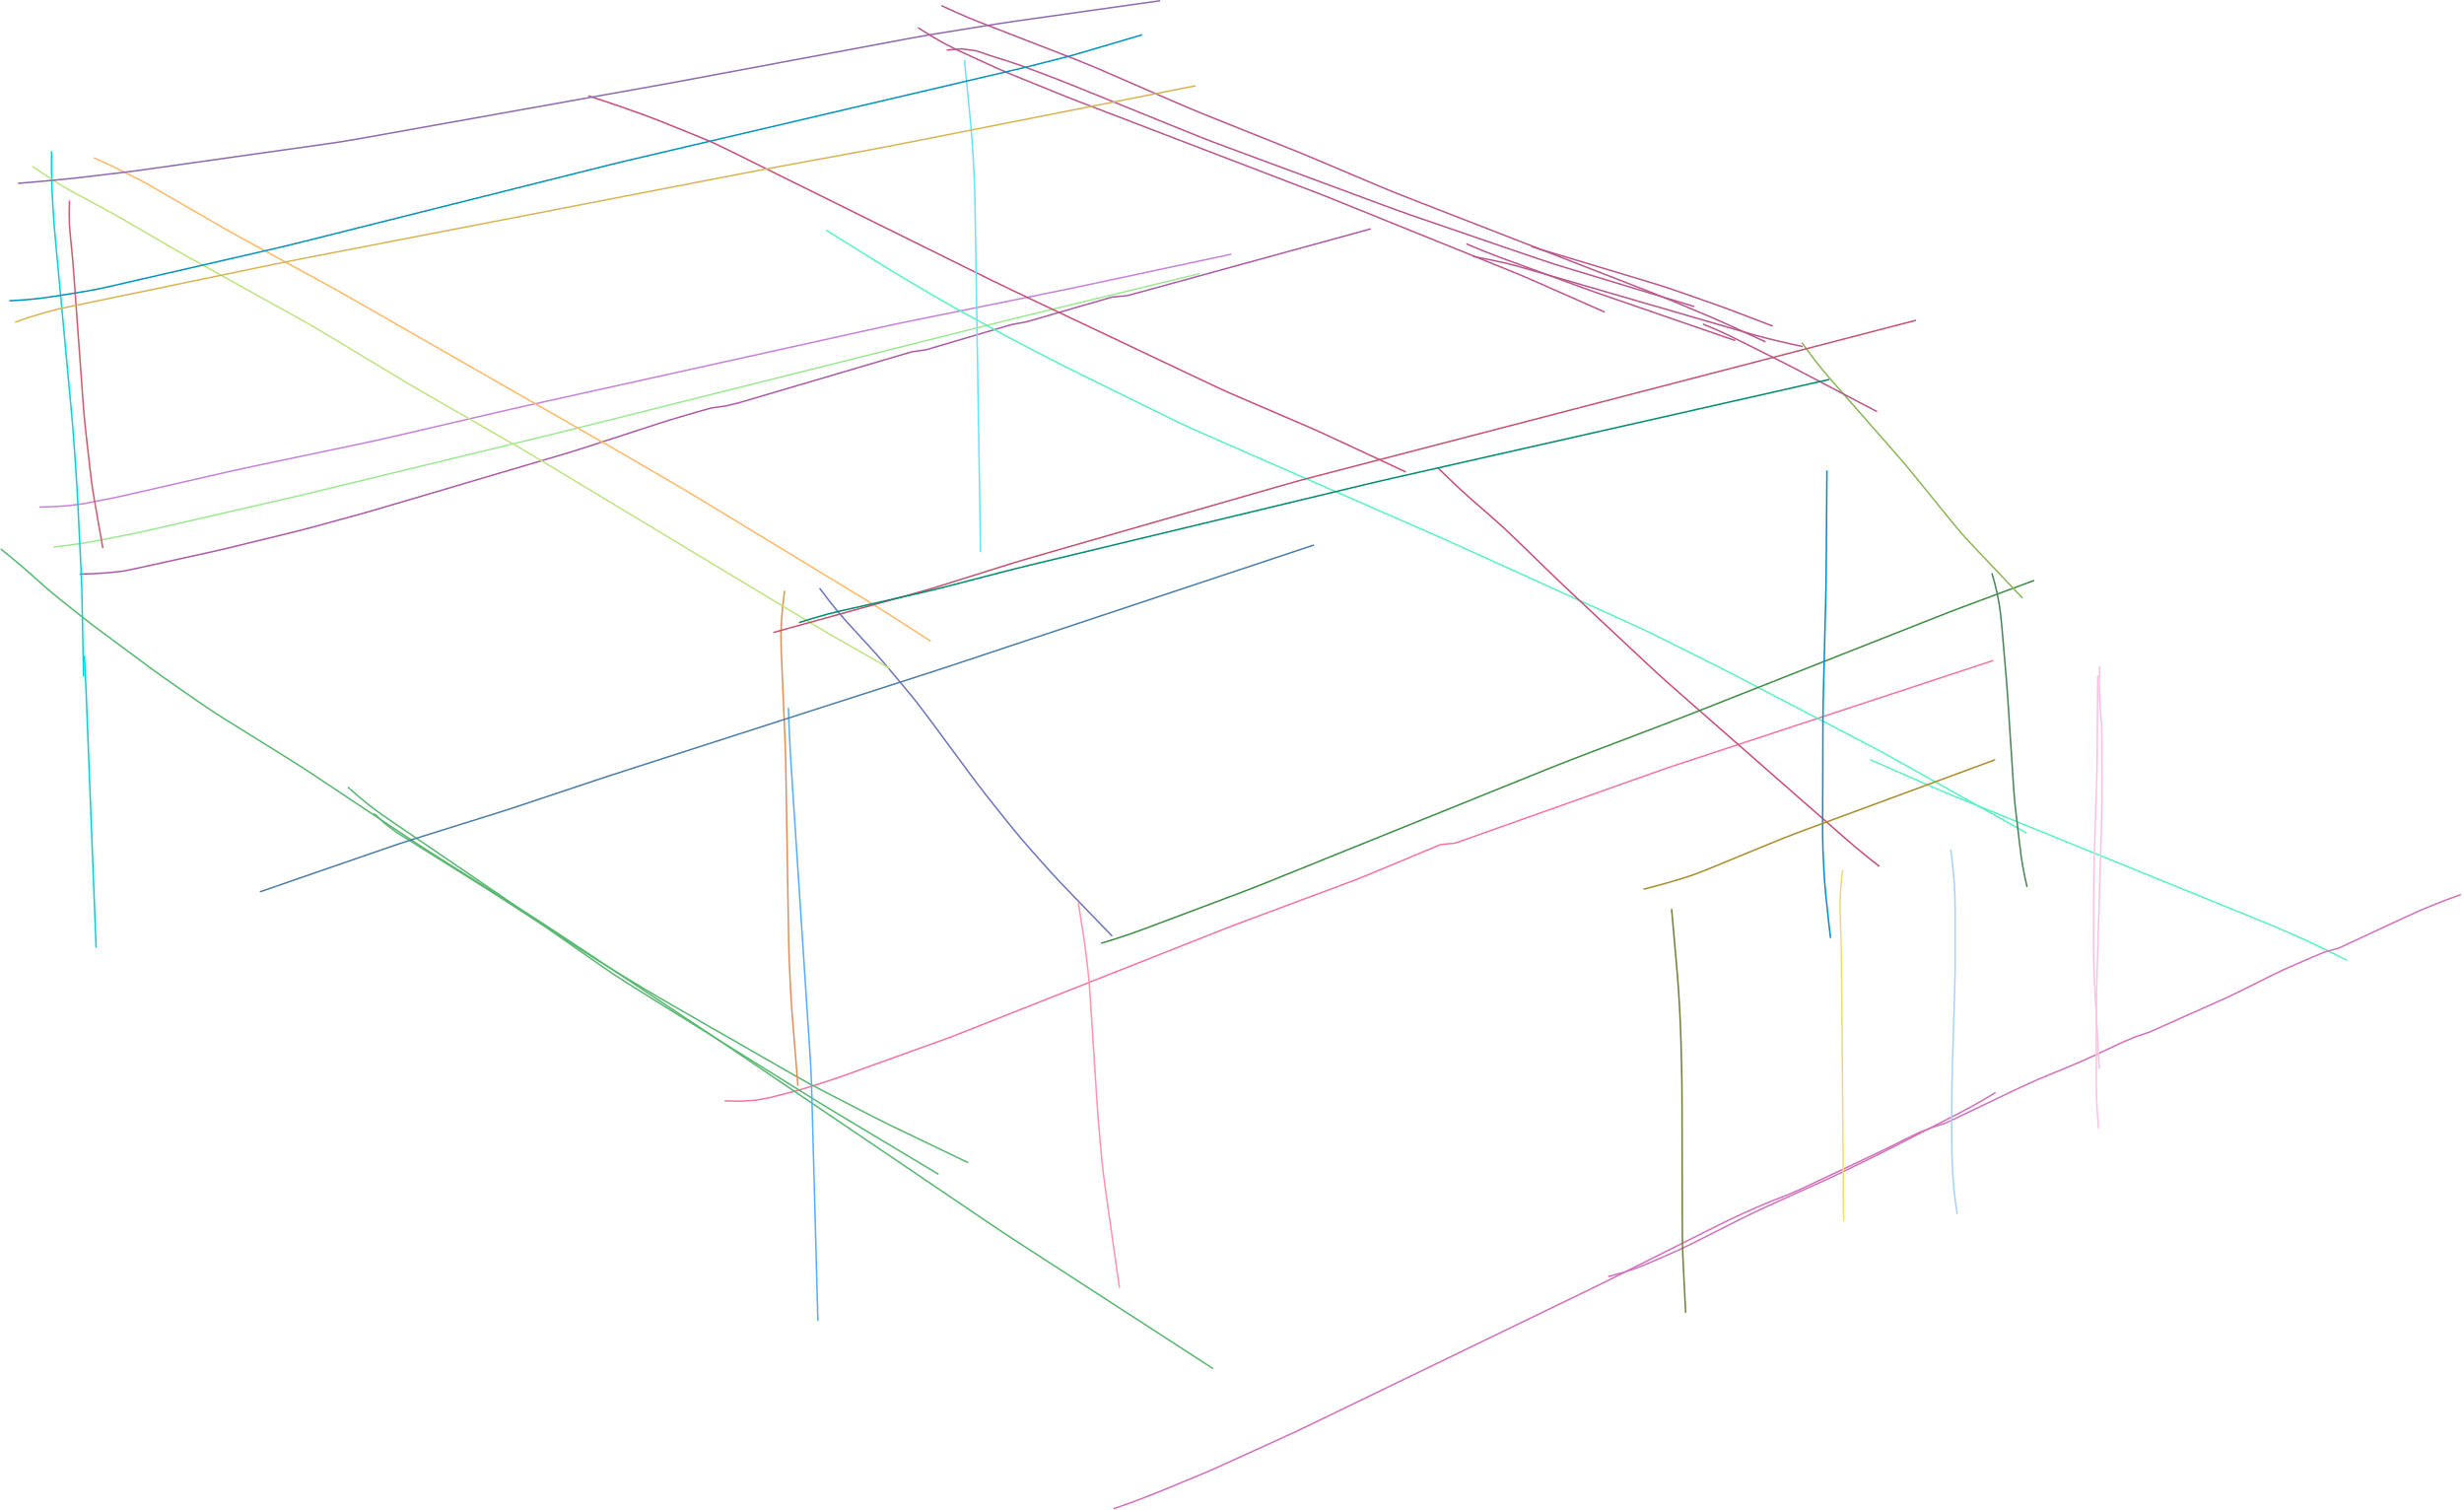 <?xml version="1.0" encoding="utf-8" ?>
<svg baseProfile="full" height="504.5" version="1.1" viewBox="0,0,823.5,504.5" width="823.5" xmlns="http://www.w3.org/2000/svg" xmlns:ev="http://www.w3.org/2001/xml-events" xmlns:xlink="http://www.w3.org/1999/xlink"><defs><style type="text/css"><![CDATA[
	.background { fill: white; }
	.line { stroke: firebrick; stroke-width: .1mm; }
	.blacksquare { fill: indigo; }
	.whitesquare { fill: white; }
]]></style></defs><rect class="background" height="100%" width="100%" x="0" y="0" /><path d="M 13.132 169.478 L 18.097 169.311 L 23.054 168.983 L 27.98 168.335 L 32.855 167.38 L 37.734 166.444 L 42.586 165.375 L 47.43 164.269 L 52.273 163.16 L 57.115 162.051 L 61.959 160.943 L 66.801 159.834 L 71.644 158.725 L 76.489 157.623 L 81.34 156.553 L 86.2 155.52 L 91.062 154.499 L 95.924 153.478 L 100.787 152.457 L 105.649 151.436 L 110.511 150.415 L 115.373 149.394 L 120.235 148.371 L 125.093 147.33 L 129.94 146.242 L 134.78 145.119 L 139.619 143.994 L 144.458 142.869 L 149.297 141.743 L 154.137 140.618 L 158.976 139.493 L 163.815 138.368 L 168.655 137.246 L 173.498 136.137 L 178.346 135.052 L 183.197 133.979 L 188.048 132.905 L 192.899 131.832 L 197.749 130.758 L 202.6 129.685 L 207.451 128.611 L 212.302 127.538 L 217.153 126.465 L 222.004 125.391 L 226.855 124.318 L 231.706 123.244 L 236.556 122.171 L 241.407 121.097 L 246.258 120.024 L 251.109 118.951 L 255.96 117.877 L 260.811 116.804 L 265.662 115.73 L 270.513 114.657 L 275.363 113.584 L 280.214 112.51 L 285.065 111.437 L 289.916 110.363 L 294.767 109.29 L 299.625 108.248 L 304.491 107.246 L 309.36 106.257 L 314.229 105.269 L 319.097 104.28 L 323.966 103.292 L 328.835 102.303 L 333.704 101.315 L 338.573 100.327 L 343.442 99.338 L 348.311 98.35 L 353.18 97.361 L 358.046 96.36 L 362.906 95.328 L 367.765 94.291 L 372.624 93.254 L 377.482 92.217 L 382.341 91.18 L 387.2 90.143 L 392.059 89.106 L 396.918 88.07 L 401.776 87.032 L 406.635 85.996 L 411.494 84.959" fill="none" id="0" stroke="#c583d9" stroke-width="0.5" /><path d="M 242.171 367.904 L 247.167 368.013 L 252.156 367.737 L 257.078 366.876 L 261.92 365.64 L 266.755 364.377 L 271.54 362.937 L 276.3 361.415 L 281.035 359.821 L 285.737 358.128 L 290.438 356.434 L 295.14 354.741 L 299.841 353.048 L 304.542 351.355 L 309.244 349.662 L 313.945 347.969 L 318.638 346.252 L 323.285 344.415 L 327.932 342.578 L 332.579 340.741 L 337.226 338.904 L 341.873 337.066 L 346.52 335.229 L 351.168 333.392 L 355.815 331.555 L 360.462 329.717 L 365.109 327.88 L 369.756 326.043 L 374.403 324.206 L 379.05 322.368 L 383.697 320.531 L 388.344 318.694 L 392.991 316.857 L 397.638 315.019 L 402.285 313.182 L 406.932 311.345 L 411.579 309.508 L 416.259 307.756 L 420.941 306.011 L 425.623 304.266 L 430.306 302.52 L 434.988 300.775 L 439.67 299.029 L 444.353 297.284 L 449.035 295.538 L 453.709 293.772 L 458.34 291.894 L 462.952 289.97 L 467.563 288.046 L 472.175 286.121 L 476.787 284.197 L 481.4 282.278 L 486.37 281.765 L 491.08 280.095 L 495.789 278.425 L 500.499 276.755 L 505.209 275.085 L 509.919 273.415 L 514.628 271.746 L 519.338 270.076 L 524.048 268.406 L 528.758 266.736 L 533.467 265.066 L 538.177 263.396 L 542.887 261.726 L 547.597 260.057 L 552.306 258.387 L 557.017 256.72 L 561.76 255.147 L 566.506 253.583 L 571.252 252.019 L 575.998 250.455 L 580.744 248.891 L 585.49 247.327 L 590.236 245.763 L 594.982 244.199 L 599.728 242.635 L 604.474 241.07 L 609.22 239.506 L 613.966 237.942 L 618.712 236.378 L 623.458 234.814 L 628.204 233.25 L 632.95 231.686 L 637.696 230.122 L 642.441 228.558 L 647.187 226.994 L 651.933 225.43 L 656.679 223.866 L 661.425 222.302 L 666.171 220.738" fill="none" id="1" stroke="#f375a0" stroke-width="0.5" /><path d="M 17.825 182.825 L 22.776 182.231 L 27.713 181.536 L 32.623 180.666 L 37.518 179.716 L 42.414 178.77 L 47.297 177.763 L 52.16 176.66 L 57.02 175.544 L 61.88 174.428 L 66.739 173.311 L 71.599 172.194 L 76.459 171.077 L 81.319 169.961 L 86.178 168.844 L 91.038 167.727 L 95.897 166.608 L 100.752 165.472 L 105.6 164.304 L 110.446 163.129 L 115.292 161.954 L 120.137 160.779 L 124.983 159.603 L 129.829 158.428 L 134.675 157.253 L 139.521 156.078 L 144.367 154.903 L 149.213 153.727 L 154.058 152.552 L 158.904 151.377 L 163.75 150.202 L 168.596 149.026 L 173.442 147.851 L 178.288 146.676 L 183.133 145.497 L 187.974 144.304 L 192.812 143.096 L 197.649 141.884 L 202.486 140.671 L 207.322 139.459 L 212.159 138.246 L 216.995 137.033 L 221.832 135.821 L 226.669 134.608 L 231.505 133.396 L 236.342 132.183 L 241.179 130.97 L 246.015 129.758 L 250.852 128.545 L 255.689 127.332 L 260.525 126.12 L 265.362 124.907 L 270.199 123.694 L 275.035 122.482 L 279.872 121.269 L 284.708 120.057 L 289.545 118.844 L 294.382 117.631 L 299.218 116.419 L 304.055 115.206 L 308.892 113.993 L 313.728 112.781 L 318.565 111.568 L 323.402 110.356 L 328.238 109.143 L 333.075 107.931 L 337.913 106.723 L 342.755 105.533 L 347.601 104.358 L 352.447 103.185 L 357.294 102.012 L 362.14 100.839 L 366.987 99.666 L 371.833 98.493 L 376.679 97.32 L 381.526 96.147 L 386.372 94.974 L 391.219 93.801 L 396.065 92.628 L 400.911 91.455" fill="none" id="2" stroke="#9de993" stroke-width="0.5" /><path d="M 26.612 191.872 L 31.579 191.705 L 36.539 191.386 L 41.476 190.826 L 46.339 189.803 L 51.194 188.74 L 56.047 187.668 L 60.9 186.597 L 65.753 185.525 L 70.606 184.453 L 75.451 183.348 L 80.279 182.169 L 85.107 180.99 L 89.934 179.81 L 94.762 178.631 L 99.588 177.443 L 104.397 176.189 L 109.19 174.876 L 113.984 173.564 L 118.777 172.251 L 123.564 170.915 L 128.332 169.515 L 133.1 168.115 L 137.866 166.706 L 142.633 165.298 L 147.399 163.889 L 152.165 162.481 L 156.931 161.072 L 161.697 159.664 L 166.463 158.255 L 171.229 156.847 L 175.995 155.438 L 180.761 154.03 L 185.527 152.621 L 190.292 151.211 L 195.032 149.717 L 199.757 148.178 L 204.483 146.638 L 209.208 145.099 L 213.933 143.56 L 218.659 142.021 L 223.395 140.515 L 228.156 139.09 L 232.924 137.689 L 237.711 136.355 L 242.631 135.655 L 247.456 134.465 L 252.223 133.059 L 256.99 131.653 L 261.756 130.247 L 266.523 128.841 L 271.29 127.435 L 276.057 126.029 L 280.823 124.623 L 285.59 123.217 L 290.357 121.811 L 295.124 120.405 L 299.89 118.999 L 304.658 117.599 L 309.575 116.878 L 314.342 115.471 L 319.108 114.065 L 323.875 112.659 L 328.642 111.253 L 333.408 109.847 L 338.176 108.444 L 343.066 107.56 L 347.84 106.178 L 352.614 104.797 L 357.388 103.415 L 362.162 102.033 L 366.936 100.652 L 371.71 99.274 L 376.658 98.807 L 381.461 97.532 L 386.254 96.216 L 391.046 94.9 L 395.838 93.584 L 400.631 92.269 L 405.423 90.953 L 410.216 89.637 L 415.008 88.321 L 419.8 87.005 L 424.593 85.689 L 429.385 84.373 L 434.178 83.058 L 438.97 81.742 L 443.763 80.426 L 448.555 79.11 L 453.347 77.794 L 458.14 76.478" fill="none" id="3" stroke="#ad5ba7" stroke-width="0.5" /><path d="M 276.156 76.951 L 280.396 79.586 L 284.635 82.223 L 288.875 84.859 L 293.115 87.494 L 297.361 90.121 L 301.639 92.696 L 305.94 95.23 L 310.243 97.762 L 314.55 100.286 L 318.889 102.757 L 323.262 105.165 L 327.639 107.565 L 332.017 109.966 L 336.398 112.36 L 340.806 114.705 L 345.238 117.003 L 349.675 119.291 L 354.116 121.572 L 358.575 123.816 L 363.052 126.027 L 367.533 128.229 L 372.013 130.431 L 376.494 132.633 L 380.974 134.835 L 385.455 137.038 L 389.936 139.24 L 394.429 141.416 L 398.964 143.503 L 403.53 145.522 L 408.103 147.525 L 412.676 149.527 L 417.25 151.53 L 421.823 153.532 L 426.396 155.535 L 430.97 157.537 L 435.543 159.54 L 440.116 161.542 L 444.69 163.545 L 449.263 165.547 L 453.836 167.55 L 458.41 169.552 L 462.983 171.555 L 467.556 173.557 L 472.13 175.56 L 476.703 177.563 L 481.271 179.576 L 485.83 181.612 L 490.379 183.668 L 494.926 185.73 L 499.473 187.792 L 504.019 189.854 L 508.566 191.917 L 513.113 193.979 L 517.66 196.041 L 522.206 198.103 L 526.753 200.165 L 531.3 202.227 L 535.847 204.29 L 540.393 206.352 L 544.939 208.416 L 549.471 210.51 L 553.968 212.678 L 558.438 214.902 L 562.902 217.138 L 567.366 219.374 L 571.829 221.61 L 576.288 223.857 L 580.727 226.14 L 585.155 228.447 L 589.581 230.757 L 594.007 233.067 L 598.433 235.377 L 602.859 237.687 L 607.285 239.997 L 611.711 242.307 L 616.137 244.617 L 620.563 246.927 L 624.987 249.241 L 629.394 251.586 L 633.765 253.998 L 638.122 256.437 L 642.477 258.877 L 646.833 261.317 L 651.188 263.758 L 655.544 266.198 L 659.899 268.638 L 664.254 271.079 L 668.61 273.519 L 672.965 275.959 L 677.321 278.4" fill="none" id="4" stroke="#58f2c3" stroke-width="0.5" /><path d="M 625.037 253.856 L 629.56 255.847 L 634.082 257.837 L 638.605 259.828 L 643.128 261.817 L 647.657 263.792 L 652.214 265.702 L 656.789 267.57 L 661.366 269.431 L 665.943 271.293 L 670.52 273.154 L 675.097 275.016 L 679.674 276.878 L 684.251 278.739 L 688.829 280.601 L 693.406 282.462 L 697.983 284.324 L 702.56 286.185 L 707.137 288.047 L 711.714 289.908 L 716.291 291.77 L 720.868 293.631 L 725.445 295.493 L 730.022 297.354 L 734.6 299.216 L 739.177 301.077 L 743.754 302.939 L 748.331 304.8 L 752.908 306.662 L 757.482 308.531 L 762.038 310.444 L 766.573 312.406 L 771.08 314.431 L 775.54 316.558 L 779.983 318.719 L 784.407 320.919" fill="none" id="5" stroke="#58f2c3" stroke-width="0.5" /><path d="M 196.628 32.045 L 201.32 33.567 L 205.998 35.132 L 210.649 36.776 L 215.294 38.436 L 219.912 40.172 L 224.488 42.014 L 229.06 43.864 L 233.633 45.715 L 238.18 47.627 L 242.629 49.758 L 247.052 51.942 L 251.474 54.129 L 255.895 56.316 L 260.317 58.503 L 264.738 60.69 L 269.16 62.877 L 273.581 65.064 L 278.003 67.251 L 282.424 69.438 L 286.846 71.625 L 291.268 73.812 L 295.689 75.999 L 300.111 78.186 L 304.532 80.373 L 308.954 82.56 L 313.375 84.747 L 317.797 86.934 L 322.219 89.121 L 326.64 91.308 L 331.062 93.495 L 335.496 95.657 L 339.947 97.782 L 344.405 99.894 L 348.863 102.006 L 353.321 104.118 L 357.779 106.23 L 362.236 108.342 L 366.694 110.454 L 371.152 112.566 L 375.61 114.678 L 380.068 116.79 L 384.526 118.902 L 388.983 121.014 L 393.441 123.126 L 397.899 125.238 L 402.357 127.351 L 406.82 129.453 L 411.309 131.496 L 415.839 133.449 L 420.371 135.396 L 424.903 137.344 L 429.435 139.292 L 433.967 141.239 L 438.496 143.195 L 442.995 145.219 L 447.467 147.299 L 451.939 149.382 L 456.41 151.465 L 460.882 153.548 L 465.353 155.632 L 469.825 157.715" fill="none" id="6" stroke="#c94e76" stroke-width="0.5" /><path d="M 480.565 156.344 L 484.12 159.818 L 487.731 163.234 L 491.412 166.574 L 495.161 169.838 L 498.904 173.108 L 502.602 176.429 L 506.21 179.848 L 509.781 183.305 L 513.347 186.768 L 516.914 190.23 L 520.488 193.684 L 524.09 197.109 L 527.712 200.512 L 531.339 203.911 L 534.967 207.309 L 538.594 210.708 L 542.221 214.106 L 545.848 217.505 L 549.475 220.903 L 553.116 224.287 L 556.799 227.625 L 560.523 230.916 L 564.261 234.193 L 567.998 237.47 L 571.736 240.747 L 575.473 244.024 L 579.21 247.301 L 582.948 250.578 L 586.685 253.854 L 590.423 257.131 L 594.16 260.408 L 597.898 263.685 L 601.635 266.962 L 605.372 270.239 L 609.11 273.515 L 612.847 276.792 L 616.587 280.067 L 620.358 283.305 L 624.202 286.456 L 628.093 289.549" fill="none" id="7" stroke="#c94e76" stroke-width="0.5" /><path d="M 0.25 183.463 L 4.127 186.609 L 7.954 189.817 L 11.695 193.125 L 15.423 196.447 L 19.256 199.647 L 23.156 202.766 L 27.061 205.878 L 31.007 208.938 L 35.014 211.918 L 39.026 214.891 L 43.038 217.864 L 47.05 220.836 L 51.07 223.799 L 55.126 226.712 L 59.218 229.574 L 63.315 232.429 L 67.418 235.274 L 71.566 238.054 L 75.783 240.728 L 80.022 243.368 L 84.263 246.004 L 88.504 248.641 L 92.744 251.277 L 96.982 253.919 L 101.196 256.598 L 105.366 259.344 L 109.523 262.111 L 113.68 264.877 L 117.838 267.643 L 121.995 270.41 L 126.152 273.176 L 130.309 275.942 L 134.467 278.708 L 138.629 281.467 L 142.812 284.194 L 147.023 286.878 L 151.247 289.541 L 155.473 292.202 L 159.698 294.863 L 163.924 297.523 L 168.149 300.184 L 172.375 302.845 L 176.595 305.514 L 180.796 308.214 L 184.97 310.955 L 189.133 313.712 L 193.295 316.471 L 197.457 319.23 L 201.62 321.989 L 205.782 324.747 L 209.944 327.506 L 214.106 330.265 L 218.269 333.024 L 222.431 335.782 L 226.593 338.541 L 230.755 341.3 L 234.916 344.061 L 239.069 346.833 L 243.211 349.622 L 247.347 352.42 L 251.482 355.22 L 255.617 358.019 L 259.752 360.819 L 263.887 363.618 L 268.022 366.418 L 272.157 369.217 L 276.292 372.017 L 280.427 374.816 L 284.562 377.616 L 288.697 380.415 L 292.832 383.215 L 296.967 386.014 L 301.102 388.814 L 305.237 391.613 L 309.372 394.413 L 313.507 397.212 L 317.642 400.012 L 321.777 402.811 L 325.912 405.611 L 330.047 408.41 L 334.189 411.198 L 338.359 413.947 L 342.547 416.665 L 346.738 419.38 L 350.93 422.094 L 355.121 424.809 L 359.312 427.524 L 363.503 430.238 L 367.694 432.953 L 371.886 435.667 L 376.077 438.382 L 380.268 441.096 L 384.459 443.811 L 388.65 446.526 L 392.842 449.24 L 397.033 451.955 L 401.224 454.669 L 405.415 457.384" fill="none" id="8" stroke="#57b870" stroke-width="0.5" /><path d="M 116.25 263.045 L 119.959 266.28 L 123.772 269.39 L 127.719 272.329 L 131.785 275.101 L 135.852 277.873 L 139.918 280.644 L 143.984 283.416 L 148.051 286.187 L 152.117 288.959 L 156.184 291.73 L 160.25 294.502 L 164.316 297.273 L 168.379 300.051 L 172.425 302.851 L 176.461 305.668 L 180.494 308.487 L 184.527 311.307 L 188.56 314.127 L 192.593 316.947 L 196.626 319.767 L 200.66 322.586 L 204.72 325.366 L 208.847 328.046 L 213.019 330.657 L 217.196 333.258 L 221.374 335.859 L 225.551 338.46 L 229.729 341.061 L 233.907 343.661 L 238.084 346.262 L 242.262 348.863 L 246.44 351.464 L 250.617 354.065 L 254.795 356.666 L 258.973 359.266 L 263.15 361.867 L 267.328 364.468 L 271.506 367.068 L 275.693 369.654 L 279.909 372.192 L 284.129 374.724 L 288.349 377.256 L 292.568 379.787 L 296.788 382.319 L 301.008 384.851 L 305.228 387.383 L 309.448 389.915 L 313.667 392.447" fill="none" id="9" stroke="#57b870" stroke-width="0.5" /><path d="M 125.006 271.88 L 128.61 275.208 L 132.512 278.17 L 136.677 280.767 L 140.83 283.382 L 144.993 285.983 L 149.156 288.584 L 153.319 291.185 L 157.482 293.786 L 161.64 296.394 L 165.781 299.03 L 169.903 301.694 L 174.025 304.359 L 178.148 307.023 L 182.27 309.687 L 186.393 312.352 L 190.515 315.016 L 194.637 317.681 L 198.768 320.333 L 202.927 322.939 L 207.115 325.499 L 211.311 328.045 L 215.514 330.582 L 219.737 333.083 L 223.983 335.545 L 228.239 337.99 L 232.497 340.433 L 236.754 342.876 L 241.012 345.319 L 245.269 347.762 L 249.526 350.205 L 253.784 352.648 L 258.041 355.091 L 262.299 357.533 L 266.561 359.967 L 270.854 362.346 L 275.197 364.634 L 279.559 366.884 L 283.924 369.13 L 288.288 371.376 L 292.657 373.615 L 297.046 375.811 L 301.464 377.95 L 305.888 380.076 L 310.314 382.2 L 314.739 384.324 L 319.164 386.448 L 323.589 388.573" fill="none" id="10" stroke="#57b870" stroke-width="0.5" /><path d="M 372.156 504.203 L 376.839 502.594 L 381.488 500.885 L 386.091 499.057 L 390.681 497.199 L 395.254 495.295 L 399.83 493.402 L 404.394 491.479 L 408.915 489.457 L 413.424 487.408 L 417.932 485.358 L 422.44 483.308 L 426.948 481.257 L 431.453 479.198 L 435.932 477.085 L 440.392 474.933 L 444.85 472.776 L 449.308 470.618 L 453.766 468.461 L 458.224 466.304 L 462.682 464.146 L 467.14 461.989 L 471.598 459.832 L 476.056 457.675 L 480.514 455.517 L 484.972 453.36 L 489.43 451.203 L 493.888 449.045 L 498.346 446.888 L 502.804 444.731 L 507.262 442.573 L 511.72 440.416 L 516.178 438.259 L 520.636 436.102 L 525.094 433.944 L 529.552 431.787 L 534.007 429.623 L 538.445 427.424 L 542.873 425.206 L 547.301 422.987 L 551.728 420.769 L 556.156 418.55 L 560.584 416.332 L 565.012 414.113 L 569.44 411.895 L 573.868 409.676 L 578.311 407.489 L 582.802 405.4 L 587.331 403.397 L 591.899 401.484 L 596.514 399.686 L 601.076 397.76 L 605.557 395.651 L 610.037 393.539 L 614.517 391.428 L 618.997 389.317 L 623.477 387.206 L 627.95 385.079 L 632.399 382.903 L 636.829 380.689 L 641.289 378.535 L 645.917 376.772 L 650.604 375.174 L 655.073 373.04 L 659.541 370.904 L 664.01 368.768 L 668.478 366.633 L 672.947 364.497 L 677.428 362.389 L 681.958 360.387 L 686.538 358.501 L 691.117 356.614 L 695.678 354.686 L 700.186 352.634 L 704.667 350.525 L 709.152 348.424 L 713.711 346.491 L 718.406 344.914 L 722.929 342.897 L 727.452 340.879 L 731.975 338.861 L 736.498 336.843 L 741.021 334.826 L 745.533 332.784 L 749.983 330.611 L 754.413 328.397 L 758.845 326.187 L 763.305 324.034 L 767.843 322.048 L 772.38 320.063 L 776.944 318.142 L 781.718 316.824 L 786.21 314.737 L 790.7 312.649 L 795.191 310.56 L 799.682 308.472 L 804.174 306.386 L 808.679 304.331 L 813.257 302.441 L 817.871 300.64 L 822.518 298.927" fill="none" id="11" stroke="#d271bb" stroke-width="0.5" /><path d="M 537.447 426.628 L 542.067 425.38 L 546.622 423.914 L 551.064 422.135 L 555.451 420.22 L 559.83 418.291 L 564.165 416.263 L 568.447 414.125 L 572.717 411.966 L 576.988 409.807 L 581.261 407.651 L 585.553 405.533 L 589.884 403.498 L 594.241 401.518 L 598.603 399.549 L 602.965 397.579 L 607.326 395.608 L 611.676 393.612 L 616.001 391.565 L 620.305 389.473 L 624.603 387.367 L 628.893 385.247 L 633.165 383.089 L 637.426 380.91 L 641.685 378.727 L 645.944 376.544 L 650.203 374.362 L 654.463 372.179 L 658.691 369.938 L 662.85 367.57 L 666.959 365.116" fill="none" id="12" stroke="#d271bb" stroke-width="0.5" /><path d="M 367.998 315.25 L 372.769 313.772 L 377.51 312.203 L 382.208 310.507 L 386.887 308.761 L 391.563 307.004 L 396.238 305.246 L 400.913 303.489 L 405.588 301.732 L 410.263 299.975 L 414.937 298.213 L 419.597 296.416 L 424.235 294.565 L 428.867 292.696 L 433.498 290.826 L 438.129 288.956 L 442.76 287.085 L 447.392 285.215 L 452.023 283.345 L 456.654 281.475 L 461.285 279.604 L 465.916 277.734 L 470.547 275.864 L 475.178 273.994 L 479.809 272.123 L 484.44 270.253 L 489.071 268.383 L 493.703 266.513 L 498.334 264.642 L 502.965 262.772 L 507.596 260.902 L 512.227 259.032 L 516.859 257.164 L 521.499 255.315 L 526.154 253.505 L 530.819 251.722 L 535.487 249.945 L 540.154 248.167 L 544.822 246.39 L 549.489 244.613 L 554.157 242.836 L 558.822 241.053 L 563.48 239.249 L 568.129 237.424 L 572.775 235.592 L 577.421 233.759 L 582.067 231.926 L 586.713 230.094 L 591.36 228.261 L 596.006 226.428 L 600.652 224.596 L 605.298 222.763 L 609.944 220.931 L 614.59 219.098 L 619.236 217.265 L 623.883 215.433 L 628.529 213.6 L 633.175 211.768 L 637.821 209.935 L 642.467 208.102 L 647.113 206.271 L 651.764 204.45 L 656.435 202.682 L 661.116 200.939 L 665.797 199.198 L 670.478 197.457 L 675.159 195.716 L 679.841 193.974" fill="none" id="13" stroke="#3d8e43" stroke-width="0.5" /><path d="M 17.226 50.518 L 17.212 55.406 L 17.281 60.295 L 17.471 65.18 L 17.748 70.061 L 18.066 74.939 L 18.498 79.809 L 18.951 84.677 L 19.405 89.544 L 19.858 94.412 L 20.312 99.279 L 20.765 104.147 L 21.218 109.015 L 21.672 113.883 L 22.125 118.75 L 22.579 123.618 L 23.032 128.486 L 23.486 133.353 L 23.939 138.221 L 24.357 143.092 L 24.72 147.967 L 25.06 152.844 L 25.4 157.721 L 25.714 162.6 L 25.974 167.481 L 26.211 172.364 L 26.448 177.248 L 26.685 182.131 L 26.922 187.014 L 27.15 191.897 L 27.332 196.782 L 27.441 201.67 L 27.539 206.558 L 27.637 211.445 L 27.735 216.333 L 27.834 221.221 L 27.932 226.109" fill="none" id="14" stroke="#00d4db" stroke-width="0.5" /><path d="M 28.213 219.119 L 28.372 222.37 L 28.527 225.621 L 28.675 228.873 L 28.814 232.125 L 28.944 235.378 L 29.072 238.63 L 29.199 241.883 L 29.326 245.135 L 29.453 248.388 L 29.58 251.64 L 29.707 254.893 L 29.835 258.145 L 29.962 261.398 L 30.089 264.65 L 30.216 267.903 L 30.343 271.155 L 30.471 274.408 L 30.598 277.661 L 30.725 280.913 L 30.852 284.166 L 30.979 287.418 L 31.107 290.671 L 31.234 293.923 L 31.361 297.176 L 31.488 300.428 L 31.615 303.681 L 31.742 306.933 L 31.87 310.186 L 31.997 313.438 L 32.124 316.691" fill="none" id="15" stroke="#00d4db" stroke-width="0.5" /><path d="M 23.211 67.029 L 23.121 70.921 L 23.19 74.812 L 23.503 78.692 L 23.887 82.566 L 24.262 86.441 L 24.57 90.321 L 24.855 94.203 L 25.136 98.085 L 25.417 101.968 L 25.698 105.85 L 25.979 109.733 L 26.261 113.615 L 26.542 117.498 L 26.823 121.38 L 27.104 125.262 L 27.385 129.145 L 27.666 133.027 L 27.962 136.909 L 28.307 140.786 L 28.714 144.657 L 29.15 148.525 L 29.59 152.393 L 30.031 156.26 L 30.487 160.126 L 31.02 163.982 L 31.673 167.819 L 32.345 171.653 L 33.016 175.487 L 33.688 179.321 L 34.36 183.156" fill="none" id="16" stroke="#d55969" stroke-width="0.5" /><path d="M 322.329 20.045 L 322.817 25.011 L 323.305 29.977 L 323.793 34.943 L 324.279 39.909 L 324.731 44.878 L 325.075 49.856 L 325.363 54.838 L 325.622 59.821 L 325.791 64.808 L 325.887 69.797 L 325.966 74.786 L 326.046 79.775 L 326.125 84.764 L 326.205 89.754 L 326.284 94.743 L 326.364 99.732 L 326.443 104.721 L 326.523 109.711 L 326.602 114.7 L 326.681 119.689 L 326.761 124.678 L 326.84 129.668 L 326.92 134.657 L 326.999 139.646 L 327.079 144.635 L 327.158 149.625 L 327.238 154.614 L 327.317 159.603 L 327.397 164.592 L 327.476 169.581 L 327.556 174.571 L 327.635 179.56 L 327.715 184.549" fill="none" id="17" stroke="#64e4ff" stroke-width="0.5" /><path d="M 262.234 197.423 L 261.628 202.258 L 261.204 207.113 L 260.995 211.981 L 261.087 216.853 L 261.281 221.722 L 261.487 226.591 L 261.693 231.459 L 261.899 236.328 L 262.104 241.197 L 262.31 246.065 L 262.494 250.935 L 262.612 255.806 L 262.696 260.679 L 262.776 265.551 L 262.856 270.423 L 262.936 275.295 L 263.016 280.168 L 263.096 285.04 L 263.176 289.912 L 263.256 294.785 L 263.336 299.657 L 263.416 304.529 L 263.496 309.402 L 263.579 314.274 L 263.697 319.145 L 263.9 324.014 L 264.137 328.881 L 264.389 333.748 L 264.722 338.609 L 265.112 343.467 L 265.503 348.324 L 265.894 353.181 L 266.285 358.038 L 266.675 362.896" fill="none" id="18" stroke="#e68e54" stroke-width="0.5" /><path d="M 263.494 236.589 L 263.672 241.47 L 263.88 246.35 L 264.116 251.228 L 264.417 256.104 L 264.735 260.978 L 265.054 265.851 L 265.373 270.725 L 265.692 275.599 L 266.011 280.473 L 266.33 285.347 L 266.65 290.221 L 266.969 295.095 L 267.288 299.969 L 267.607 304.843 L 267.926 309.717 L 268.245 314.591 L 268.565 319.465 L 268.884 324.339 L 269.203 329.213 L 269.522 334.087 L 269.841 338.961 L 270.16 343.835 L 270.479 348.709 L 270.798 353.583 L 271.07 358.46 L 271.248 363.341 L 271.38 368.223 L 271.511 373.106 L 271.643 377.989 L 271.774 382.871 L 271.906 387.754 L 272.037 392.636 L 272.169 397.519 L 272.3 402.402 L 272.432 407.284 L 272.563 412.167 L 272.695 417.049 L 272.826 421.932 L 272.958 426.815 L 273.089 431.697 L 273.221 436.58 L 273.352 441.463" fill="none" id="19" stroke="#54aeff" stroke-width="0.5" /><path d="M 615.841 290.778 L 615.381 294.664 L 615.074 298.565 L 614.947 302.476 L 615.045 306.388 L 615.161 310.3 L 615.277 314.212 L 615.384 318.124 L 615.447 322.037 L 615.485 325.95 L 615.517 329.864 L 615.549 333.777 L 615.581 337.69 L 615.613 341.604 L 615.645 345.517 L 615.676 349.431 L 615.708 353.344 L 615.74 357.258 L 615.772 361.171 L 615.804 365.084 L 615.836 368.998 L 615.868 372.911 L 615.9 376.825 L 615.932 380.738 L 615.964 384.651 L 615.996 388.565 L 616.028 392.478 L 616.06 396.392 L 616.092 400.305 L 616.124 404.218 L 616.156 408.132" fill="none" id="20" stroke="#eed973" stroke-width="0.5" /><path d="M 610.581 157.242 L 610.544 162.128 L 610.508 167.013 L 610.472 171.899 L 610.436 176.785 L 610.4 181.67 L 610.363 186.556 L 610.327 191.442 L 610.264 196.327 L 610.155 201.212 L 610.034 206.096 L 609.913 210.98 L 609.792 215.865 L 609.671 220.749 L 609.55 225.633 L 609.429 230.517 L 609.315 235.402 L 609.252 240.287 L 609.236 245.173 L 609.222 250.059 L 609.209 254.945 L 609.195 259.83 L 609.181 264.716 L 609.167 269.602 L 609.153 274.488 L 609.159 279.373 L 609.259 284.258 L 609.491 289.138 L 609.765 294.017 L 610.18 298.885 L 610.698 303.743 L 611.223 308.6 L 611.778 313.455" fill="none" id="21" stroke="#008bd4" stroke-width="0.5" /><path d="M 31.337 52.738 L 35.881 54.752 L 40.354 56.922 L 44.796 59.152 L 49.203 61.453 L 53.509 63.936 L 57.812 66.425 L 62.114 68.915 L 66.417 71.404 L 70.72 73.893 L 75.027 76.375 L 79.362 78.807 L 83.721 81.197 L 88.084 83.579 L 92.446 85.962 L 96.809 88.345 L 101.171 90.728 L 105.534 93.111 L 109.893 95.5 L 114.237 97.917 L 118.561 100.37 L 122.876 102.838 L 127.189 105.308 L 131.503 107.779 L 135.817 110.249 L 140.131 112.719 L 144.445 115.189 L 148.758 117.659 L 153.072 120.129 L 157.386 122.599 L 161.7 125.069 L 166.014 127.54 L 170.327 130.01 L 174.641 132.48 L 178.955 134.95 L 183.269 137.42 L 187.583 139.89 L 191.896 142.36 L 196.21 144.831 L 200.524 147.301 L 204.838 149.771 L 209.148 152.248 L 213.447 154.744 L 217.739 157.251 L 222.03 159.761 L 226.32 162.272 L 230.602 164.796 L 234.866 167.352 L 239.116 169.929 L 243.364 172.511 L 247.613 175.092 L 251.861 177.674 L 256.109 180.255 L 260.357 182.837 L 264.605 185.419 L 268.853 188 L 273.101 190.582 L 277.349 193.163 L 281.597 195.745 L 285.845 198.326 L 290.091 200.912 L 294.307 203.544 L 298.499 206.217 L 302.682 208.902 L 306.867 211.586 L 311.053 214.266" fill="none" id="22" stroke="#fdb968" stroke-width="0.5" /><path d="M 273.919 196.573 L 276.886 200.481 L 279.955 204.309 L 283.167 208.018 L 286.488 211.631 L 289.808 215.244 L 293.11 218.873 L 296.318 222.585 L 299.475 226.341 L 302.623 230.105 L 305.734 233.899 L 308.733 237.783 L 311.662 241.719 L 314.58 245.664 L 317.499 249.609 L 320.417 253.553 L 323.335 257.498 L 326.267 261.432 L 329.253 265.325 L 332.3 269.171 L 335.363 273.005 L 338.436 276.829 L 341.571 280.604 L 344.802 284.297 L 348.059 287.967 L 351.33 291.625 L 354.669 295.22 L 358.073 298.754 L 361.483 302.281 L 364.894 305.809 L 368.304 309.337 L 371.715 312.864" fill="none" id="23" stroke="#6f73bc" stroke-width="0.5" /><path d="M 10.77 55.549 L 14.871 58.335 L 19.027 61.039 L 23.279 63.587 L 27.657 65.913 L 32.015 68.279 L 36.372 70.644 L 40.697 73.069 L 44.986 75.554 L 49.273 78.046 L 53.559 80.537 L 57.847 83.026 L 62.157 85.477 L 66.488 87.889 L 70.823 90.295 L 75.159 92.7 L 79.494 95.106 L 83.829 97.512 L 88.164 99.917 L 92.499 102.323 L 96.834 104.728 L 101.169 107.134 L 105.473 109.596 L 109.734 112.13 L 113.982 114.687 L 118.229 117.245 L 122.476 119.803 L 126.723 122.361 L 130.97 124.919 L 135.218 127.475 L 139.49 129.992 L 143.784 132.47 L 148.082 134.941 L 152.38 137.412 L 156.678 139.883 L 160.976 142.354 L 165.275 144.825 L 169.573 147.296 L 173.869 149.771 L 178.143 152.284 L 182.39 154.842 L 186.636 157.4 L 190.883 159.958 L 195.13 162.517 L 199.377 165.075 L 203.624 167.633 L 207.871 170.191 L 212.118 172.749 L 216.365 175.308 L 220.612 177.866 L 224.858 180.424 L 229.105 182.982 L 233.352 185.54 L 237.599 188.099 L 241.846 190.657 L 246.093 193.215 L 250.34 195.773 L 254.587 198.331 L 258.834 200.89 L 263.08 203.448 L 267.327 206.006 L 271.574 208.564 L 275.826 211.113 L 280.13 213.575 L 284.435 216.034 L 288.741 218.491 L 293.047 220.949 L 297.352 223.407" fill="none" id="24" stroke="#bee481" stroke-width="0.5" /><path d="M 6.014 61.266 L 10.955 60.863 L 15.892 60.413 L 20.827 59.944 L 25.759 59.449 L 30.682 58.866 L 35.605 58.281 L 40.528 57.695 L 45.447 57.081 L 50.356 56.395 L 55.265 55.702 L 60.174 55.009 L 65.082 54.316 L 69.991 53.623 L 74.9 52.929 L 79.808 52.236 L 84.717 51.543 L 89.626 50.85 L 94.534 50.157 L 99.443 49.464 L 104.351 48.77 L 109.26 48.077 L 114.164 47.349 L 119.053 46.531 L 123.934 45.666 L 128.814 44.793 L 133.694 43.921 L 138.574 43.048 L 143.454 42.176 L 148.334 41.303 L 153.214 40.431 L 158.094 39.558 L 162.974 38.686 L 167.854 37.813 L 172.734 36.941 L 177.614 36.068 L 182.494 35.196 L 187.374 34.323 L 192.254 33.451 L 197.134 32.578 L 202.014 31.706 L 206.894 30.834 L 211.774 29.961 L 216.654 29.088 L 221.533 28.214 L 226.41 27.326 L 231.284 26.419 L 236.157 25.508 L 241.03 24.597 L 245.903 23.686 L 250.776 22.775 L 255.649 21.864 L 260.522 20.953 L 265.395 20.043 L 270.268 19.132 L 275.14 18.221 L 280.013 17.31 L 284.886 16.399 L 289.759 15.488 L 294.632 14.577 L 299.505 13.666 L 304.379 12.76 L 309.258 11.885 L 314.149 11.075 L 319.043 10.286 L 323.937 9.497 L 328.832 8.708 L 333.727 7.925 L 338.628 7.183 L 343.537 6.49 L 348.446 5.797 L 353.354 5.103 L 358.263 4.41 L 363.171 3.717 L 368.08 3.023 L 372.989 2.33 L 377.897 1.637 L 382.806 0.943 L 387.715 0.25" fill="none" id="25" stroke="#8f6aaf" stroke-width="0.5" /><path d="M 602.234 114.51 L 604.433 117.565 L 606.699 120.571 L 609.04 123.518 L 611.484 126.381 L 613.959 129.217 L 616.443 132.046 L 618.927 134.874 L 621.411 137.703 L 623.895 140.531 L 626.379 143.359 L 628.863 146.188 L 631.347 149.016 L 633.828 151.847 L 636.288 154.696 L 638.704 157.583 L 641.084 160.498 L 643.455 163.422 L 645.826 166.346 L 648.197 169.27 L 650.568 172.194 L 652.944 175.113 L 655.36 177.999 L 657.878 180.797 L 660.458 183.538 L 663.048 186.269 L 665.638 189.001 L 668.228 191.732 L 670.818 194.464 L 673.408 197.196 L 675.998 199.927" fill="none" id="26" stroke="#8bb658" stroke-width="0.5" /><path d="M 314.644 1.88 L 319.153 3.943 L 323.7 5.922 L 328.304 7.764 L 332.927 9.558 L 337.55 11.353 L 342.172 13.148 L 346.795 14.942 L 351.418 16.737 L 356.041 18.532 L 360.659 20.337 L 365.25 22.21 L 369.808 24.165 L 374.356 26.14 L 378.904 28.117 L 383.452 30.094 L 387.999 32.071 L 392.548 34.047 L 397.105 36.002 L 401.685 37.902 L 406.285 39.755 L 410.889 41.597 L 415.493 43.439 L 420.097 45.28 L 424.702 47.122 L 429.305 48.965 L 433.904 50.82 L 438.489 52.71 L 443.059 54.634 L 447.625 56.569 L 452.191 58.504 L 456.756 60.439 L 461.326 62.366 L 465.912 64.252 L 470.522 66.078 L 475.143 67.877 L 479.765 69.674 L 484.387 71.471 L 489.008 73.269 L 493.63 75.066 L 498.252 76.863 L 502.874 78.66 L 507.495 80.457 L 512.117 82.255 L 516.739 84.052 L 521.361 85.849 L 525.982 87.646 L 530.604 89.444 L 535.226 91.241 L 539.848 93.038 L 544.469 94.835 L 549.091 96.633 L 553.708 98.442 L 558.302 100.309 L 562.877 102.221 L 567.451 104.138 L 572.02 106.064 L 576.557 108.067 L 581.068 110.127 L 585.576 112.193 L 590.077 114.274" fill="none" id="27" stroke="#bb568c" stroke-width="0.5" /><path d="M 492.219 85.667 L 495.961 86.397 L 499.694 87.174 L 503.421 87.978 L 507.11 88.942 L 510.777 89.989 L 514.439 91.051 L 518.101 92.115 L 521.763 93.179 L 525.425 94.243 L 529.086 95.307 L 532.748 96.371 L 536.41 97.435 L 540.071 98.499 L 543.733 99.562 L 547.395 100.626 L 551.057 101.69 L 554.718 102.754 L 558.38 103.818 L 562.042 104.882 L 565.703 105.946 L 569.365 107.01 L 573.027 108.074 L 576.689 109.138 L 580.35 110.202 L 584.012 111.266 L 587.677 112.317 L 591.369 113.271 L 595.08 114.15 L 598.796 115.004 L 602.518 115.833" fill="none" id="28" stroke="#bb568c" stroke-width="0.5" /><path d="M 490.077 81.486 L 493.009 82.727 L 495.954 83.934 L 498.919 85.094 L 501.898 86.216 L 504.885 87.318 L 507.873 88.416 L 510.861 89.514 L 513.85 90.611 L 516.838 91.709 L 519.827 92.806 L 522.815 93.904 L 525.803 95.001 L 528.793 96.095 L 531.788 97.175 L 534.791 98.232 L 537.8 99.273 L 540.809 100.311 L 543.819 101.349 L 546.829 102.386 L 549.838 103.424 L 552.848 104.462 L 555.858 105.499 L 558.867 106.537 L 561.877 107.575 L 564.887 108.613 L 567.896 109.65 L 570.906 110.688 L 573.916 111.726 L 576.925 112.763 L 579.935 113.801" fill="none" id="29" stroke="#bb568c" stroke-width="0.5" /><path d="M 511.809 82.407 L 514.522 83.224 L 517.235 84.041 L 519.947 84.858 L 522.66 85.674 L 525.373 86.491 L 528.086 87.308 L 530.799 88.125 L 533.511 88.941 L 536.224 89.758 L 538.937 90.575 L 541.65 91.391 L 544.363 92.208 L 547.075 93.025 L 549.788 93.842 L 552.5 94.662 L 555.204 95.506 L 557.896 96.389 L 560.578 97.303 L 563.253 98.235 L 565.928 99.167 L 568.604 100.099 L 571.279 101.032 L 573.95 101.975 L 576.615 102.936 L 579.27 103.926 L 581.916 104.937 L 584.563 105.948 L 587.209 106.96 L 589.856 107.971 L 592.502 108.982" fill="none" id="30" stroke="#bb568c" stroke-width="0.5" /><path d="M 316.407 16.738 L 321.378 16.321 L 326.304 16.992 L 331.033 18.604 L 335.801 20.096 L 340.54 21.678 L 345.231 23.397 L 349.907 25.156 L 354.57 26.951 L 359.21 28.804 L 363.84 30.681 L 368.471 32.558 L 373.101 34.435 L 377.732 36.311 L 382.362 38.188 L 386.993 40.065 L 391.623 41.941 L 396.254 43.818 L 400.889 45.684 L 405.545 47.495 L 410.225 49.245 L 414.909 50.983 L 419.594 52.72 L 424.278 54.457 L 428.963 56.194 L 433.648 57.931 L 438.332 59.668 L 443.017 61.405 L 447.702 63.143 L 452.386 64.88 L 457.071 66.617 L 461.755 68.354 L 466.446 70.074 L 471.154 71.749 L 475.875 73.382 L 480.601 75.004 L 485.327 76.625 L 490.053 78.247 L 494.779 79.868 L 499.505 81.49 L 504.231 83.111 L 508.957 84.733 L 513.685 86.347 L 518.428 87.917 L 523.197 89.406 L 527.978 90.857 L 532.76 92.305 L 537.542 93.753 L 542.324 95.2 L 547.106 96.648 L 551.888 98.096 L 556.67 99.543 L 561.452 100.991 L 566.234 102.439" fill="none" id="31" stroke="#bb568c" stroke-width="0.5" /><path d="M 306.801 9.25 L 311.016 11.888 L 315.324 14.372 L 319.751 16.635 L 324.273 18.705 L 328.794 20.775 L 333.315 22.845 L 337.883 24.811 L 342.489 26.684 L 347.097 28.553 L 351.705 30.422 L 356.313 32.291 L 360.944 34.101 L 365.587 35.88 L 370.231 37.659 L 374.874 39.438 L 379.517 41.217 L 384.161 42.996 L 388.804 44.775 L 393.448 46.554 L 398.091 48.333 L 402.735 50.112 L 407.378 51.891 L 412.022 53.669 L 416.665 55.448 L 421.308 57.227 L 425.952 59.006 L 430.595 60.785 L 435.239 62.564 L 439.882 64.344 L 444.511 66.159 L 449.121 68.022 L 453.731 69.886 L 458.341 71.75 L 462.951 73.614 L 467.561 75.478 L 472.171 77.342 L 476.781 79.206 L 481.391 81.07 L 486.001 82.934 L 490.611 84.798 L 495.221 86.662 L 499.831 88.526 L 504.441 90.39 L 509.04 92.281 L 513.599 94.266 L 518.148 96.274 L 522.697 98.281 L 527.246 100.289 L 531.795 102.297 L 536.344 104.305" fill="none" id="32" stroke="#bb568c" stroke-width="0.5" /><path d="M 569.132 108.297 L 571.14 109.126 L 573.141 109.971 L 575.132 110.84 L 577.099 111.762 L 579.056 112.703 L 581.002 113.67 L 582.946 114.64 L 584.889 115.61 L 586.833 116.58 L 588.776 117.551 L 590.72 118.521 L 592.663 119.493 L 594.605 120.466 L 596.544 121.444 L 598.477 122.436 L 600.406 123.435 L 602.33 124.444 L 604.253 125.453 L 606.177 126.463 L 608.101 127.472 L 610.024 128.481 L 611.948 129.491 L 613.871 130.5 L 615.795 131.509 L 617.719 132.519 L 619.642 133.528 L 621.566 134.537 L 623.489 135.546 L 625.413 136.556 L 627.337 137.565" fill="none" id="33" stroke="#bb568c" stroke-width="0.5" /><path d="M 258.455 211.384 L 263.224 210.064 L 267.994 208.744 L 272.763 207.424 L 277.533 206.104 L 282.302 204.784 L 287.072 203.464 L 291.841 202.144 L 296.61 200.823 L 301.38 199.503 L 306.149 198.183 L 310.906 196.819 L 315.636 195.363 L 320.358 193.882 L 325.079 192.398 L 329.8 190.914 L 334.521 189.43 L 339.247 187.962 L 343.992 186.557 L 348.747 185.184 L 353.503 183.816 L 358.259 182.448 L 363.014 181.079 L 367.77 179.711 L 372.526 178.343 L 377.282 176.974 L 382.038 175.606 L 386.794 174.237 L 391.55 172.869 L 396.305 171.501 L 401.061 170.132 L 405.817 168.764 L 410.573 167.396 L 415.329 166.027 L 420.085 164.659 L 424.84 163.291 L 429.597 161.924 L 434.364 160.594 L 439.146 159.323 L 443.936 158.079 L 448.726 156.834 L 453.515 155.589 L 458.305 154.345 L 463.095 153.1 L 467.884 151.855 L 472.674 150.61 L 477.464 149.366 L 482.253 148.121 L 487.043 146.876 L 491.833 145.632 L 496.623 144.387 L 501.412 143.142 L 506.202 141.897 L 510.992 140.653 L 515.781 139.408 L 520.571 138.163 L 525.361 136.919 L 530.15 135.674 L 534.94 134.429 L 539.73 133.184 L 544.519 131.94 L 549.309 130.695 L 554.099 129.45 L 558.888 128.205 L 563.678 126.961 L 568.468 125.716 L 573.257 124.471 L 578.047 123.227 L 582.837 121.982 L 587.626 120.737 L 592.416 119.492 L 597.206 118.248 L 601.996 117.003 L 606.785 115.758 L 611.575 114.514 L 616.365 113.269 L 621.154 112.024 L 625.944 110.779 L 630.734 109.535 L 635.523 108.29 L 640.313 107.045" fill="none" id="34" stroke="#c45372" stroke-width="0.5" /><path d="M 267.022 208.077 L 271.784 206.61 L 276.576 205.238 L 281.418 204.059 L 286.283 202.981 L 291.143 201.879 L 296.004 200.777 L 300.864 199.675 L 305.724 198.572 L 310.58 197.45 L 315.417 196.253 L 320.243 195.007 L 325.067 193.756 L 329.891 192.504 L 334.715 191.254 L 339.543 190.018 L 344.382 188.828 L 349.227 187.66 L 354.072 186.495 L 358.918 185.331 L 363.764 184.167 L 368.61 183.002 L 373.455 181.838 L 378.301 180.674 L 383.147 179.509 L 387.992 178.345 L 392.838 177.18 L 397.684 176.016 L 402.529 174.852 L 407.375 173.687 L 412.221 172.523 L 417.066 171.359 L 421.912 170.194 L 426.758 169.03 L 431.603 167.865 L 436.449 166.701 L 441.295 165.537 L 446.141 164.372 L 450.986 163.208 L 455.833 162.046 L 460.683 160.902 L 465.54 159.787 L 470.401 158.687 L 475.262 157.588 L 480.123 156.489 L 484.984 155.39 L 489.845 154.291 L 494.706 153.192 L 499.566 152.093 L 504.427 150.994 L 509.288 149.895 L 514.149 148.796 L 519.01 147.697 L 523.871 146.598 L 528.732 145.499 L 533.593 144.4 L 538.454 143.301 L 543.315 142.202 L 548.176 141.103 L 553.037 140.004 L 557.898 138.905 L 562.759 137.806 L 567.62 136.708 L 572.481 135.609 L 577.342 134.51 L 582.202 133.411 L 587.063 132.312 L 591.924 131.213 L 596.785 130.114 L 601.646 129.015 L 606.507 127.916 L 611.368 126.817" fill="none" id="35" stroke="#008c6f" stroke-width="0.5" /><path d="M 360.376 301.691 L 361.068 305.952 L 361.735 310.217 L 362.394 314.483 L 362.947 318.765 L 363.47 323.05 L 363.921 327.343 L 364.259 331.646 L 364.545 335.954 L 364.822 340.262 L 365.099 344.57 L 365.376 348.878 L 365.653 353.186 L 365.93 357.494 L 366.207 361.802 L 366.486 366.109 L 366.781 370.416 L 367.113 374.72 L 367.481 379.021 L 367.859 383.322 L 368.255 387.62 L 368.721 391.912 L 369.281 396.192 L 369.883 400.467 L 370.491 404.741 L 371.099 409.015 L 371.707 413.288 L 372.315 417.562 L 372.924 421.836 L 373.532 426.11 L 374.14 430.384" fill="none" id="36" stroke="#ff94af" stroke-width="0.5" /><path d="M 665.73 191.565 L 666.674 194.959 L 667.492 198.385 L 668.154 201.845 L 668.63 205.335 L 668.986 208.839 L 669.297 212.348 L 669.599 215.858 L 669.9 219.368 L 670.201 222.877 L 670.496 226.388 L 670.772 229.9 L 671.022 233.413 L 671.256 236.928 L 671.486 240.444 L 671.717 243.959 L 671.947 247.474 L 672.177 250.989 L 672.407 254.504 L 672.638 258.019 L 672.868 261.535 L 673.111 265.049 L 673.413 268.558 L 673.804 272.059 L 674.218 275.557 L 674.635 279.055 L 675.052 282.553 L 675.487 286.049 L 676.026 289.53 L 676.705 292.987 L 677.478 296.423" fill="none" id="37" stroke="#488656" stroke-width="0.5" /><path d="M 701.1 225.652 L 701.067 230.04 L 701.033 234.429 L 700.999 238.818 L 700.965 243.207 L 700.931 247.595 L 700.897 251.984 L 700.852 256.373 L 700.756 260.76 L 700.621 265.147 L 700.476 269.534 L 700.33 273.92 L 700.185 278.306 L 700.039 282.693 L 699.906 287.08 L 699.82 291.468 L 699.785 295.856 L 699.768 300.245 L 699.751 304.634 L 699.734 309.023 L 699.717 313.412 L 699.706 317.801 L 699.748 322.189 L 699.925 326.574 L 700.16 330.956 L 700.401 335.339 L 700.642 339.721 L 700.882 344.103 L 701.123 348.485 L 701.364 352.868 L 701.604 357.25" fill="none" id="38" stroke="#ffc0e1" stroke-width="0.5" /><path d="M 701.699 222.557 L 701.607 227.544 L 701.681 232.53 L 701.985 237.508 L 702.377 242.479 L 702.442 247.466 L 702.46 252.453 L 702.477 257.441 L 702.493 262.428 L 702.488 267.416 L 702.413 272.403 L 702.28 277.389 L 702.133 282.374 L 701.986 287.359 L 701.839 292.345 L 701.692 297.33 L 701.545 302.315 L 701.398 307.301 L 701.251 312.286 L 701.104 317.271 L 700.957 322.257 L 700.811 327.242 L 700.687 332.228 L 700.631 337.215 L 700.62 342.203 L 700.615 347.19 L 700.61 352.178 L 700.605 357.165 L 700.608 362.153 L 700.704 367.139 L 700.969 372.12 L 701.352 377.093" fill="none" id="39" stroke="#ffc0e1" stroke-width="0.5" /><path d="M 558.675 303.793 L 559.07 308.278 L 559.464 312.762 L 559.858 317.247 L 560.253 321.731 L 560.639 326.217 L 560.979 330.705 L 561.248 335.199 L 561.478 339.695 L 561.674 344.192 L 561.813 348.692 L 561.925 353.192 L 562.032 357.693 L 562.115 362.194 L 562.15 366.696 L 562.161 371.197 L 562.171 375.699 L 562.182 380.201 L 562.192 384.703 L 562.202 389.205 L 562.213 393.707 L 562.223 398.208 L 562.233 402.71 L 562.244 407.212 L 562.259 411.714 L 562.316 416.215 L 562.474 420.714 L 562.691 425.21 L 562.917 429.706 L 563.142 434.203 L 563.368 438.699" fill="none" id="40" stroke="#6c8139" stroke-width="0.5" /><path d="M 651.967 283.927 L 652.453 287.961 L 652.864 292.002 L 653.217 296.049 L 653.359 300.109 L 653.436 304.171 L 653.447 308.234 L 653.447 312.296 L 653.447 316.359 L 653.444 320.421 L 653.416 324.484 L 653.333 328.546 L 653.218 332.607 L 653.097 336.667 L 652.975 340.728 L 652.854 344.789 L 652.732 348.85 L 652.611 352.911 L 652.491 356.972 L 652.387 361.033 L 652.323 365.095 L 652.304 369.158 L 652.299 373.22 L 652.293 377.283 L 652.295 381.345 L 652.348 385.408 L 652.5 389.467 L 652.719 393.524 L 653.048 397.573 L 653.525 401.607 L 654.108 405.628" fill="none" id="41" stroke="#a9d0ff" stroke-width="0.5" /><path d="M 549.258 297.179 L 553.301 296.128 L 557.329 295.021 L 561.338 293.846 L 565.316 292.571 L 569.226 291.103 L 573.098 289.535 L 576.962 287.946 L 580.825 286.356 L 584.688 284.766 L 588.551 283.176 L 592.415 281.588 L 596.288 280.023 L 600.184 278.514 L 604.098 277.054 L 608.017 275.607 L 611.936 274.16 L 615.855 272.713 L 619.774 271.266 L 623.693 269.819 L 627.612 268.372 L 631.53 266.925 L 635.449 265.479 L 639.368 264.032 L 643.287 262.585 L 647.206 261.138 L 651.125 259.691 L 655.044 258.244 L 658.963 256.797 L 662.882 255.35 L 666.801 253.904" fill="none" id="42" stroke="#a98c2c" stroke-width="0.5" /><path d="M 3.116 100.526 L 8.096 100.224 L 13.062 99.753 L 18.002 99.059 L 22.93 98.283 L 27.853 97.478 L 32.762 96.592 L 37.633 95.519 L 42.495 94.402 L 47.357 93.285 L 52.219 92.168 L 57.081 91.051 L 61.943 89.934 L 66.805 88.817 L 71.666 87.7 L 76.528 86.583 L 81.39 85.466 L 86.252 84.349 L 91.114 83.232 L 95.969 82.088 L 100.811 80.886 L 105.65 79.674 L 110.489 78.461 L 115.328 77.249 L 120.166 76.036 L 125.005 74.824 L 129.844 73.611 L 134.683 72.399 L 139.522 71.186 L 144.361 69.974 L 149.2 68.761 L 154.039 67.549 L 158.878 66.337 L 163.717 65.124 L 168.556 63.912 L 173.394 62.699 L 178.233 61.487 L 183.072 60.274 L 187.911 59.062 L 192.75 57.849 L 197.589 56.637 L 202.428 55.424 L 207.272 54.231 L 212.127 53.087 L 216.984 51.949 L 221.841 50.811 L 226.698 49.673 L 231.555 48.535 L 236.412 47.398 L 241.269 46.26 L 246.126 45.122 L 250.983 43.984 L 255.84 42.846 L 260.697 41.709 L 265.554 40.571 L 270.411 39.433 L 275.268 38.295 L 280.125 37.158 L 284.982 36.02 L 289.839 34.882 L 294.696 33.744 L 299.553 32.606 L 304.41 31.469 L 309.267 30.331 L 314.124 29.193 L 318.981 28.055 L 323.838 26.918 L 328.695 25.78 L 333.552 24.642 L 338.409 23.504 L 343.262 22.349 L 348.1 21.13 L 352.934 19.899 L 357.767 18.663 L 362.559 17.277 L 367.345 15.87 L 372.129 14.457 L 376.913 13.045 L 381.699 11.636" fill="none" id="43" stroke="#0294bb" stroke-width="0.5" /><path d="M 5.006 107.659 L 9.714 106.069 L 14.465 104.612 L 19.266 103.331 L 24.129 102.308 L 28.995 101.298 L 33.861 100.29 L 38.727 99.281 L 43.593 98.273 L 48.459 97.264 L 53.325 96.256 L 58.192 95.247 L 63.058 94.239 L 67.924 93.23 L 72.79 92.222 L 77.656 91.213 L 82.522 90.204 L 87.388 89.196 L 92.255 88.191 L 97.126 87.206 L 102.002 86.25 L 106.881 85.304 L 111.76 84.361 L 116.639 83.417 L 121.518 82.473 L 126.397 81.529 L 131.276 80.585 L 136.155 79.641 L 141.034 78.697 L 145.913 77.753 L 150.792 76.809 L 155.671 75.865 L 160.55 74.921 L 165.429 73.977 L 170.308 73.033 L 175.187 72.089 L 180.066 71.145 L 184.945 70.201 L 189.824 69.257 L 194.704 68.313 L 199.583 67.37 L 204.462 66.425 L 209.341 65.482 L 214.22 64.538 L 219.099 63.594 L 223.978 62.65 L 228.857 61.706 L 233.736 60.762 L 238.615 59.818 L 243.494 58.874 L 248.373 57.933 L 253.255 57.004 L 258.14 56.093 L 263.027 55.19 L 267.914 54.288 L 272.801 53.387 L 277.688 52.485 L 282.575 51.583 L 287.462 50.681 L 292.348 49.776 L 297.231 48.851 L 302.109 47.9 L 306.985 46.94 L 311.86 45.978 L 316.736 45.016 L 321.611 44.054 L 326.487 43.093 L 331.362 42.131 L 336.238 41.169 L 341.113 40.208 L 345.989 39.246 L 350.865 38.284 L 355.74 37.323 L 360.616 36.361 L 365.491 35.399 L 370.367 34.438 L 375.242 33.476 L 380.118 32.514 L 384.993 31.552 L 389.869 30.591 L 394.745 29.629 L 399.62 28.667" fill="none" id="44" stroke="#d7b555" stroke-width="0.5" /><path d="M 86.864 298.053 L 91.538 296.438 L 96.212 294.824 L 100.886 293.209 L 105.56 291.594 L 110.234 289.98 L 114.908 288.365 L 119.582 286.75 L 124.256 285.136 L 128.93 283.521 L 133.611 281.927 L 138.317 280.409 L 143.035 278.928 L 147.755 277.452 L 152.474 275.976 L 157.194 274.5 L 161.913 273.024 L 166.632 271.546 L 171.34 270.034 L 176.034 268.478 L 180.724 266.911 L 185.415 265.344 L 190.105 263.777 L 194.795 262.211 L 199.486 260.645 L 204.183 259.099 L 208.888 257.576 L 213.595 256.061 L 218.302 254.545 L 223.009 253.03 L 227.716 251.515 L 232.423 249.999 L 237.13 248.484 L 241.837 246.968 L 246.544 245.453 L 251.251 243.938 L 255.958 242.422 L 260.665 240.907 L 265.372 239.391 L 270.079 237.876 L 274.787 236.361 L 279.494 234.845 L 284.201 233.33 L 288.908 231.814 L 293.615 230.299 L 298.322 228.783 L 303.029 227.268 L 307.736 225.753 L 312.442 224.233 L 317.142 222.696 L 321.834 221.136 L 326.527 219.576 L 331.219 218.016 L 335.912 216.456 L 340.604 214.896 L 345.297 213.336 L 349.989 211.777 L 354.682 210.217 L 359.374 208.657 L 364.067 207.097 L 368.76 205.537 L 373.452 203.977 L 378.145 202.418 L 382.837 200.858 L 387.53 199.298 L 392.222 197.738 L 396.915 196.178 L 401.607 194.618 L 406.3 193.059 L 410.992 191.499 L 415.685 189.939 L 420.377 188.379 L 425.07 186.819 L 429.763 185.259 L 434.455 183.7 L 439.148 182.14" fill="none" id="45" stroke="#4a7ea6" stroke-width="0.5" /></svg>